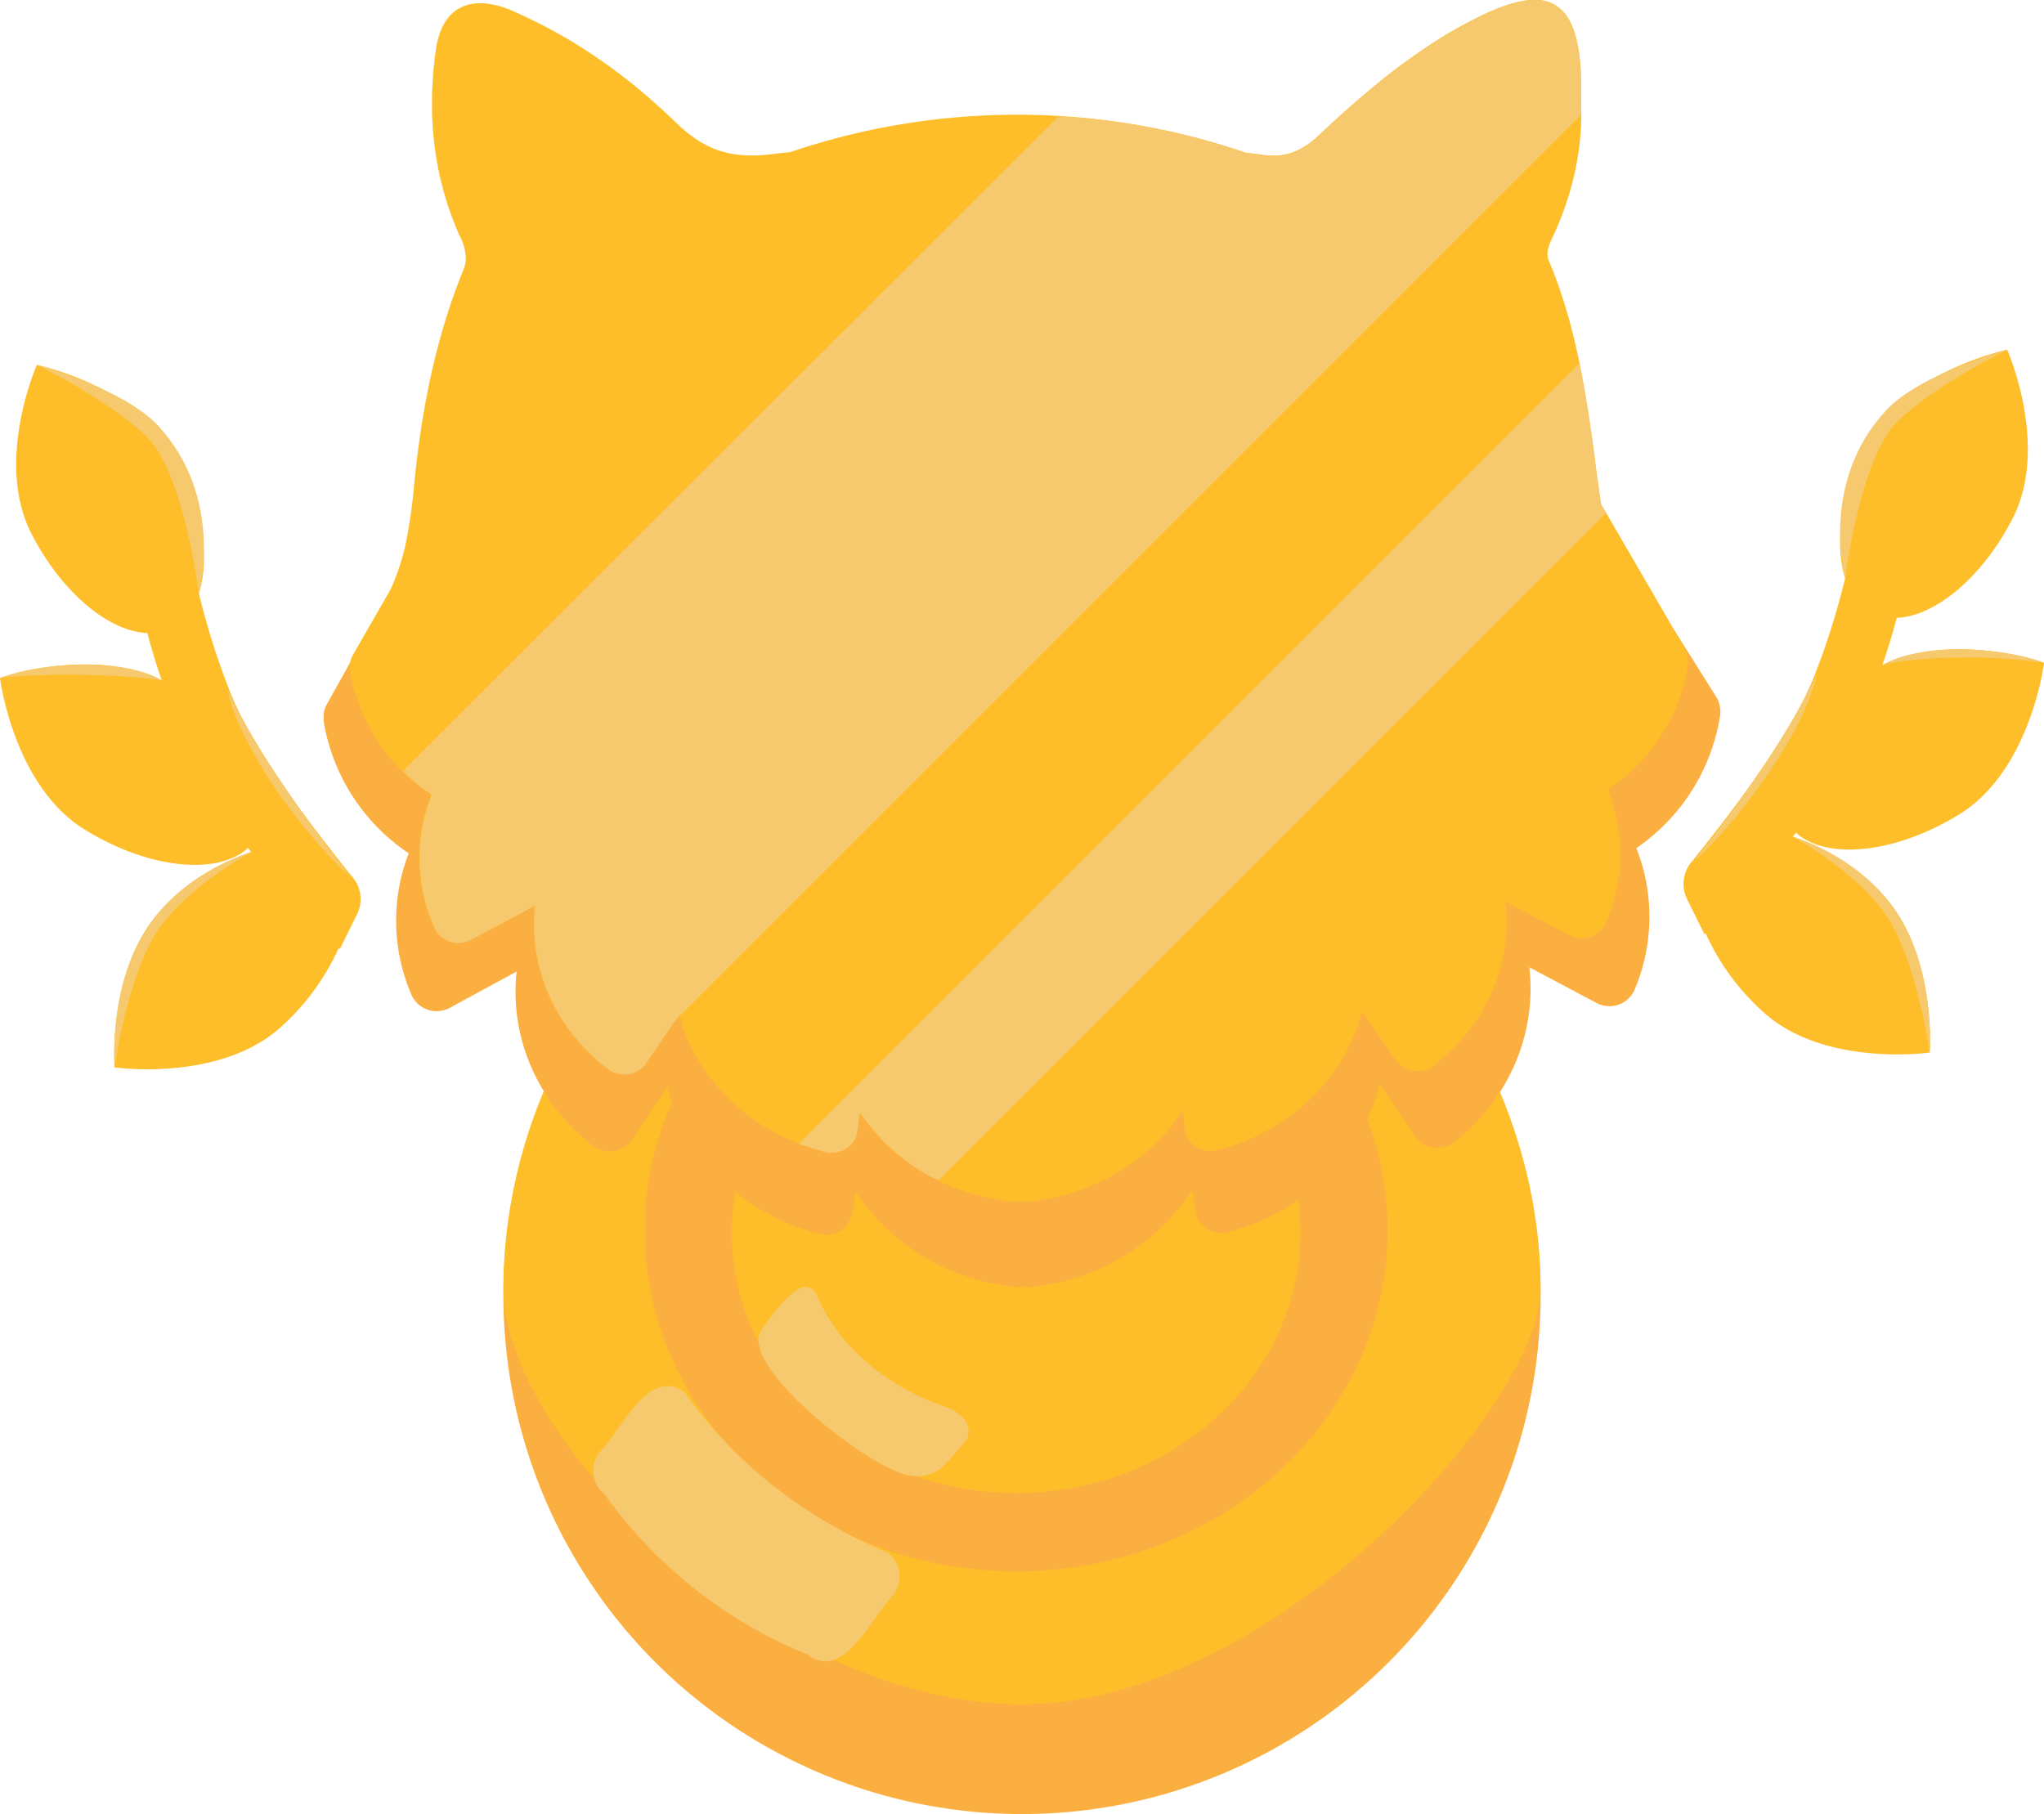 <svg xmlns="http://www.w3.org/2000/svg" viewBox="0 0 446.12 395.99"><defs><style>.cls-1{fill:#fbaf40;}.cls-2{fill:#febe2a;}.cls-3{fill:#f7c96e;}</style></defs><g id="Layer_2" data-name="Layer 2"><g id="Layer_1-2" data-name="Layer 1"><circle class="cls-1" cx="223.06" cy="282.8" r="113.19"/><path class="cls-2" d="M336.25,281.2c0,26-59.09,90.84-113.19,90.84s-113.19-57-113.19-90.84c0-53.34,41-110.18,110.64-111.57C293.81,168.17,336.25,227.86,336.25,281.2Z"/><ellipse class="cls-1" cx="221.79" cy="268.6" rx="81.09" ry="74.42"/><ellipse class="cls-2" cx="221.79" cy="268.97" rx="62.04" ry="56.94"/><path class="cls-3" d="M194.92,348.27c-4.36,4.19-10.75,19.07-18.63,12.9A101,101,0,0,1,132,326.23a6.65,6.65,0,0,1-1.09-9.31c4.35-4.19,10.74-19.07,18.62-12.9,11,15.73,26.6,27.58,44.27,34.93A6.66,6.66,0,0,1,194.92,348.27Z"/><path class="cls-3" d="M210.55,314.91c-3,2.81-5.26,8.32-12.12,7.19-8.38-1.39-37.77-24-32.15-31.92,2.36-3.34,9.41-13.59,12.13-7.19,4.65,11,15.45,19.94,27.89,24.07C209.73,308.2,213.06,311.37,210.55,314.91Z"/><path class="cls-1" d="M365.47,137.63H80.23c-.14.3-.27.61-.41.91l-8.53,15.28a5.11,5.11,0,0,0-.65,2.78,6.35,6.35,0,0,0,0,.87A43.18,43.18,0,0,0,89.2,186.26a40.8,40.8,0,0,0,.7,31.11A6,6,0,0,0,98.16,220l14.6-7.92c-1.55,14.17,4.42,28.55,16.62,38a6.05,6.05,0,0,0,8.61-1.31l7.62-11.46c3.88,15.25,16.45,27.75,33.17,32a5.78,5.78,0,0,0,7.26-4.51l.65-4.68a47.29,47.29,0,0,0,35.1,20.8,5.92,5.92,0,0,0,1.74-.08,6.29,6.29,0,0,0,1.74.07,47.36,47.36,0,0,0,34.94-21.1l.69,4.67a5.76,5.76,0,0,0,7.29,4.44c16.69-4.4,29.17-17,32.94-32.28l7.7,11.39a6,6,0,0,0,8.61,1.24c12.14-9.54,18-24,16.34-38.13l14.66,7.79a6,6,0,0,0,8.24-2.68,40.82,40.82,0,0,0,.47-31.11,43.24,43.24,0,0,0,18.29-29,6.68,6.68,0,0,0-.62-3.64Z"/><path class="cls-2" d="M367.91,141.84,349.42,110c0-.25-.07-.51-.11-.76-.07-.51-.14-1-.22-1.52-.09-.68-.19-1.37-.28-2.06-.07-.48-.14-1-.2-1.44l-.42-3.07L348,99.42c-.09-.64-.17-1.28-.26-1.91l-.24-1.69c-.08-.6-.17-1.19-.25-1.79s-.17-1.12-.25-1.68-.17-1.17-.26-1.76-.19-1.16-.28-1.74l-.27-1.69c-.09-.58-.2-1.16-.3-1.74s-.19-1.12-.29-1.68-.22-1.18-.33-1.76-.2-1.1-.31-1.64-.25-1.21-.37-1.81-.22-1.06-.34-1.59-.28-1.22-.42-1.83l-.36-1.56-.48-1.85-.39-1.51c-.17-.63-.36-1.24-.54-1.86s-.28-1-.43-1.5-.42-1.29-.63-1.93c-.15-.47-.29-.93-.45-1.4-.24-.73-.51-1.45-.78-2.18-.14-.37-.26-.75-.41-1.13-.42-1.1-.85-2.19-1.32-3.29a3.89,3.89,0,0,1-.29-1.27v-.07a6.3,6.3,0,0,1,.6-2.62c.09-.21.18-.43.28-.64l.3-.65a67.39,67.39,0,0,0,4.91-14.59,61.83,61.83,0,0,0,1.1-7.53c.11-1.27.17-2.54.19-3.83s0-2.57-.05-3.86c0-1.09,0-2.19,0-3.28s0-2.19-.07-3.28-.14-1.92-.25-2.8a27.27,27.27,0,0,0-1.22-5.74,15,15,0,0,0-.74-1.8,10.92,10.92,0,0,0-.89-1.51,8.56,8.56,0,0,0-1.63-1.75A7.87,7.87,0,0,0,335.88,0a14,14,0,0,0-3.78.25c-.34.07-.69.14-1.05.23-.72.17-1.48.39-2.26.65a50.7,50.7,0,0,0-6.49,2.77q-3.74,1.89-7.24,4c-3.12,1.91-6.11,4-9,6.1s-5.69,4.41-8.43,6.73c-3.42,2.91-6.75,5.92-10,9a17.53,17.53,0,0,1-4.25,3,11.77,11.77,0,0,1-3.61,1.11l-.38.06a14.29,14.29,0,0,1-3.38-.06c-1.36-.18-2.71-.33-4.06-.49a154.22,154.22,0,0,0-99.39-.17c-1.36.16-2.73.3-4.09.47a31.43,31.43,0,0,1-6.34.21A20.28,20.28,0,0,1,152,30.42a31.42,31.42,0,0,1-4.44-3.64c-2.59-2.5-5.26-4.91-8-7.2a122.54,122.54,0,0,0-13.14-9.53,107.36,107.36,0,0,0-9.58-5.35c-1.65-.82-3.34-1.6-5-2.34A20.39,20.39,0,0,0,107,.89a12.49,12.49,0,0,0-2.82-.17h0a9.09,9.09,0,0,0-1.29.15,8.44,8.44,0,0,0-2.32.77c-2.86,1.43-4.74,4.5-5.4,9a83.86,83.86,0,0,0-.88,10.42c0,.86,0,1.72,0,2.58,0,1.72.1,3.43.24,5.14a69.46,69.46,0,0,0,5.76,22.64,11,11,0,0,1,1.38,5.37,6.57,6.57,0,0,1-.46,1.94C95,73.92,92,89.63,90.4,105.67A118.1,118.1,0,0,1,88.69,118a48.52,48.52,0,0,1-3.47,10.71L77,143a4.69,4.69,0,0,0-.62,2.61,5.73,5.73,0,0,0,0,.82,40.53,40.53,0,0,0,17.74,27,37.58,37.58,0,0,0,.68,29.21,5.77,5.77,0,0,0,7.91,2.45l14-7.43c-1.48,13.3,4.24,26.81,15.94,35.67a5.87,5.87,0,0,0,8.25-1.23l7.29-10.76c3.73,14.33,15.77,26.06,31.8,30.06,3.25.81,6.53-1.19,7-4.23l.62-4.39c7.11,10.7,19.42,18.16,33.64,19.54a6.62,6.62,0,0,0,1.67-.07,6.16,6.16,0,0,0,1.67.06c14.2-1.5,26.45-9.05,33.47-19.81l.66,4.39c.46,3,3.75,5,7,4.17,16-4.13,27.95-16,31.56-30.31l7.38,10.69a5.87,5.87,0,0,0,8.26,1.17c11.62-9,17.24-22.51,15.65-35.8l14,7.32a5.77,5.77,0,0,0,7.89-2.52,37.6,37.6,0,0,0,.45-29.21,40.49,40.49,0,0,0,17.52-27.18,6.07,6.07,0,0,0-.6-3.42Z"/><path class="cls-2" d="M77,191.53c-6.43-7.87-21.17-26.68-26.59-40a162.41,162.41,0,0,1-7-22c2.41-7.41.9-18.56-4.68-29.39a27.61,27.61,0,0,0-2.92-4.53,15,15,0,0,0-.8-1.84,2.8,2.8,0,0,0-2.07-1.34C23,82.74,8.05,79.66,8.05,79.66s-9.32,21-1.17,36.88c6.62,12.87,16.93,21.34,25.28,21.64q1.38,5.23,3.14,10.34C20,141,0,148,0,148s2.88,23.35,18.35,33c14,8.68,29.08,10.2,35.81,4.1l.65.9a51.26,51.26,0,0,0-18.22,11.24C23.28,209.6,25,233,25,233s23.27,3.33,36.59-9.07a51.55,51.55,0,0,0,12.3-16.9l.32.08c.29-.61,2.18-4.42,3.74-7.57A7.46,7.46,0,0,0,77,191.53Z"/><path class="cls-3" d="M35.3,148.52s-4.83-3.45-16.66-3.45S0,148,0,148s5.82-.89,17.85-.7C29.6,147.47,35.3,148.52,35.3,148.52Z"/><path class="cls-3" d="M49.59,150.34s.95,7.57,10.25,21.36S77,191.82,77,191.82s-5.86-6.63-15.16-20.43S49.59,150.34,49.59,150.34Z"/><path class="cls-3" d="M54.81,186S41.23,189.81,33,201.28C23.45,214.45,25,233,25,233s2.89-20.63,9.71-30.29S54.81,186,54.81,186Z"/><path class="cls-3" d="M43.41,129.54s5.71-20.84-8.9-36.6C26.93,84.76,8.05,79.66,8.05,79.66S23.21,87,31.82,95.12C40.12,102.92,43.41,129.54,43.41,129.54Z"/><path class="cls-2" d="M369.13,188.22c6.43-7.87,21.17-26.68,26.59-40a162,162,0,0,0,7-22c-2.41-7.41-.89-18.56,4.68-29.39a28,28,0,0,1,2.92-4.53,13.58,13.58,0,0,1,.81-1.84,2.78,2.78,0,0,1,2.06-1.34c9.95-9.7,24.89-12.78,24.89-12.78s9.32,21,1.17,36.88c-6.62,12.87-16.92,21.34-25.28,21.64q-1.36,5.24-3.14,10.34c15.27-7.53,35.3-.53,35.3-.53s-2.88,23.35-18.35,33c-14,8.67-29.07,10.19-35.81,4.09l-.65.9a51.16,51.16,0,0,1,18.22,11.25c13.31,12.4,11.64,35.84,11.64,35.84s-23.27,3.34-36.59-9.07a51.69,51.69,0,0,1-12.3-16.9l-.32.08c-.29-.61-2.18-4.42-3.74-7.57A7.48,7.48,0,0,1,369.13,188.22Z"/><path class="cls-3" d="M410.82,145.21s4.84-3.45,16.66-3.45,18.64,2.92,18.64,2.92a111.55,111.55,0,0,0-18.05-1.14C416.25,143.54,410.82,145.21,410.82,145.21Z"/><path class="cls-3" d="M396.53,147s-.94,7.56-10.25,21.35-17.1,20.12-17.1,20.12,5.85-6.63,15.16-20.42S396.53,147,396.53,147Z"/><path class="cls-3" d="M391.31,182.64S404.9,186.5,413.17,198c9.5,13.17,8,31.76,8,31.76s-2.89-20.62-9.71-30.29S391.31,182.64,391.31,182.64Z"/><path class="cls-3" d="M402.71,126.23s-5.71-20.84,8.9-36.6c7.58-8.18,26.46-13.28,26.46-13.28s-15.16,7.36-23.77,15.46C406,99.61,402.71,126.23,402.71,126.23Z"/><path class="cls-3" d="M345.09,25c0-1.05,0-2.11-.06-3.17s0-2.19,0-3.29,0-2.18-.07-3.27-.14-1.92-.25-2.81a28.2,28.2,0,0,0-1.22-5.74A15.52,15.52,0,0,0,342.78,5a11,11,0,0,0-.89-1.52,8.56,8.56,0,0,0-1.63-1.75A7.94,7.94,0,0,0,335.89.05a14.41,14.41,0,0,0-3.78.26c-.34.06-.7.14-1.06.23-.72.17-1.47.39-2.25.65A49.31,49.31,0,0,0,322.31,4c-2.5,1.25-4.91,2.6-7.25,4-3.11,1.9-6.1,3.95-9,6.1s-5.7,4.4-8.43,6.73c-3.43,2.9-6.75,5.92-10,9a17.5,17.5,0,0,1-4.25,3,11.75,11.75,0,0,1-3.62,1.11l-.37.05A14.38,14.38,0,0,1,276,33.9l-4-.49a149.84,149.84,0,0,0-41-8l-.17.16L87.92,168.32a43.07,43.07,0,0,0,6.3,5.16,37.58,37.58,0,0,0,.68,29.21,5.76,5.76,0,0,0,7.91,2.45l14-7.43c-1.48,13.31,4.24,26.82,15.94,35.68a5.87,5.87,0,0,0,8.24-1.23l7.3-10.76c0,.12.07.24.1.36L344.29,25.85A6.9,6.9,0,0,1,345.09,25Z"/><path class="cls-3" d="M350.53,111.92l-1.1-1.9c0-.26-.07-.51-.11-.77-.07-.5-.15-1-.22-1.51-.09-.69-.19-1.37-.28-2.06-.07-.48-.14-1-.2-1.44l-.42-3.08L348,99.43c-.09-.63-.18-1.27-.26-1.91l-.24-1.68c-.09-.6-.17-1.2-.26-1.79L347,92.36l-.27-1.75c-.08-.58-.18-1.16-.27-1.74l-.27-1.69-.3-1.75c-.1-.55-.19-1.11-.29-1.67L345.23,82c-.1-.54-.2-1.09-.31-1.64-.06-.31-.13-.62-.19-.92l-.43.29L174.37,249.65a48.08,48.08,0,0,0,5.71,1.81c3.24.81,6.53-1.19,7-4.23l.62-4.39a43.7,43.7,0,0,0,17.13,14.87L350.22,112.28C350.32,112.15,350.43,112,350.53,111.92Z"/><path class="cls-3" d="M146.82,223.32l1.33-1.32c0-.15-.09-.3-.13-.45Z"/></g></g></svg>